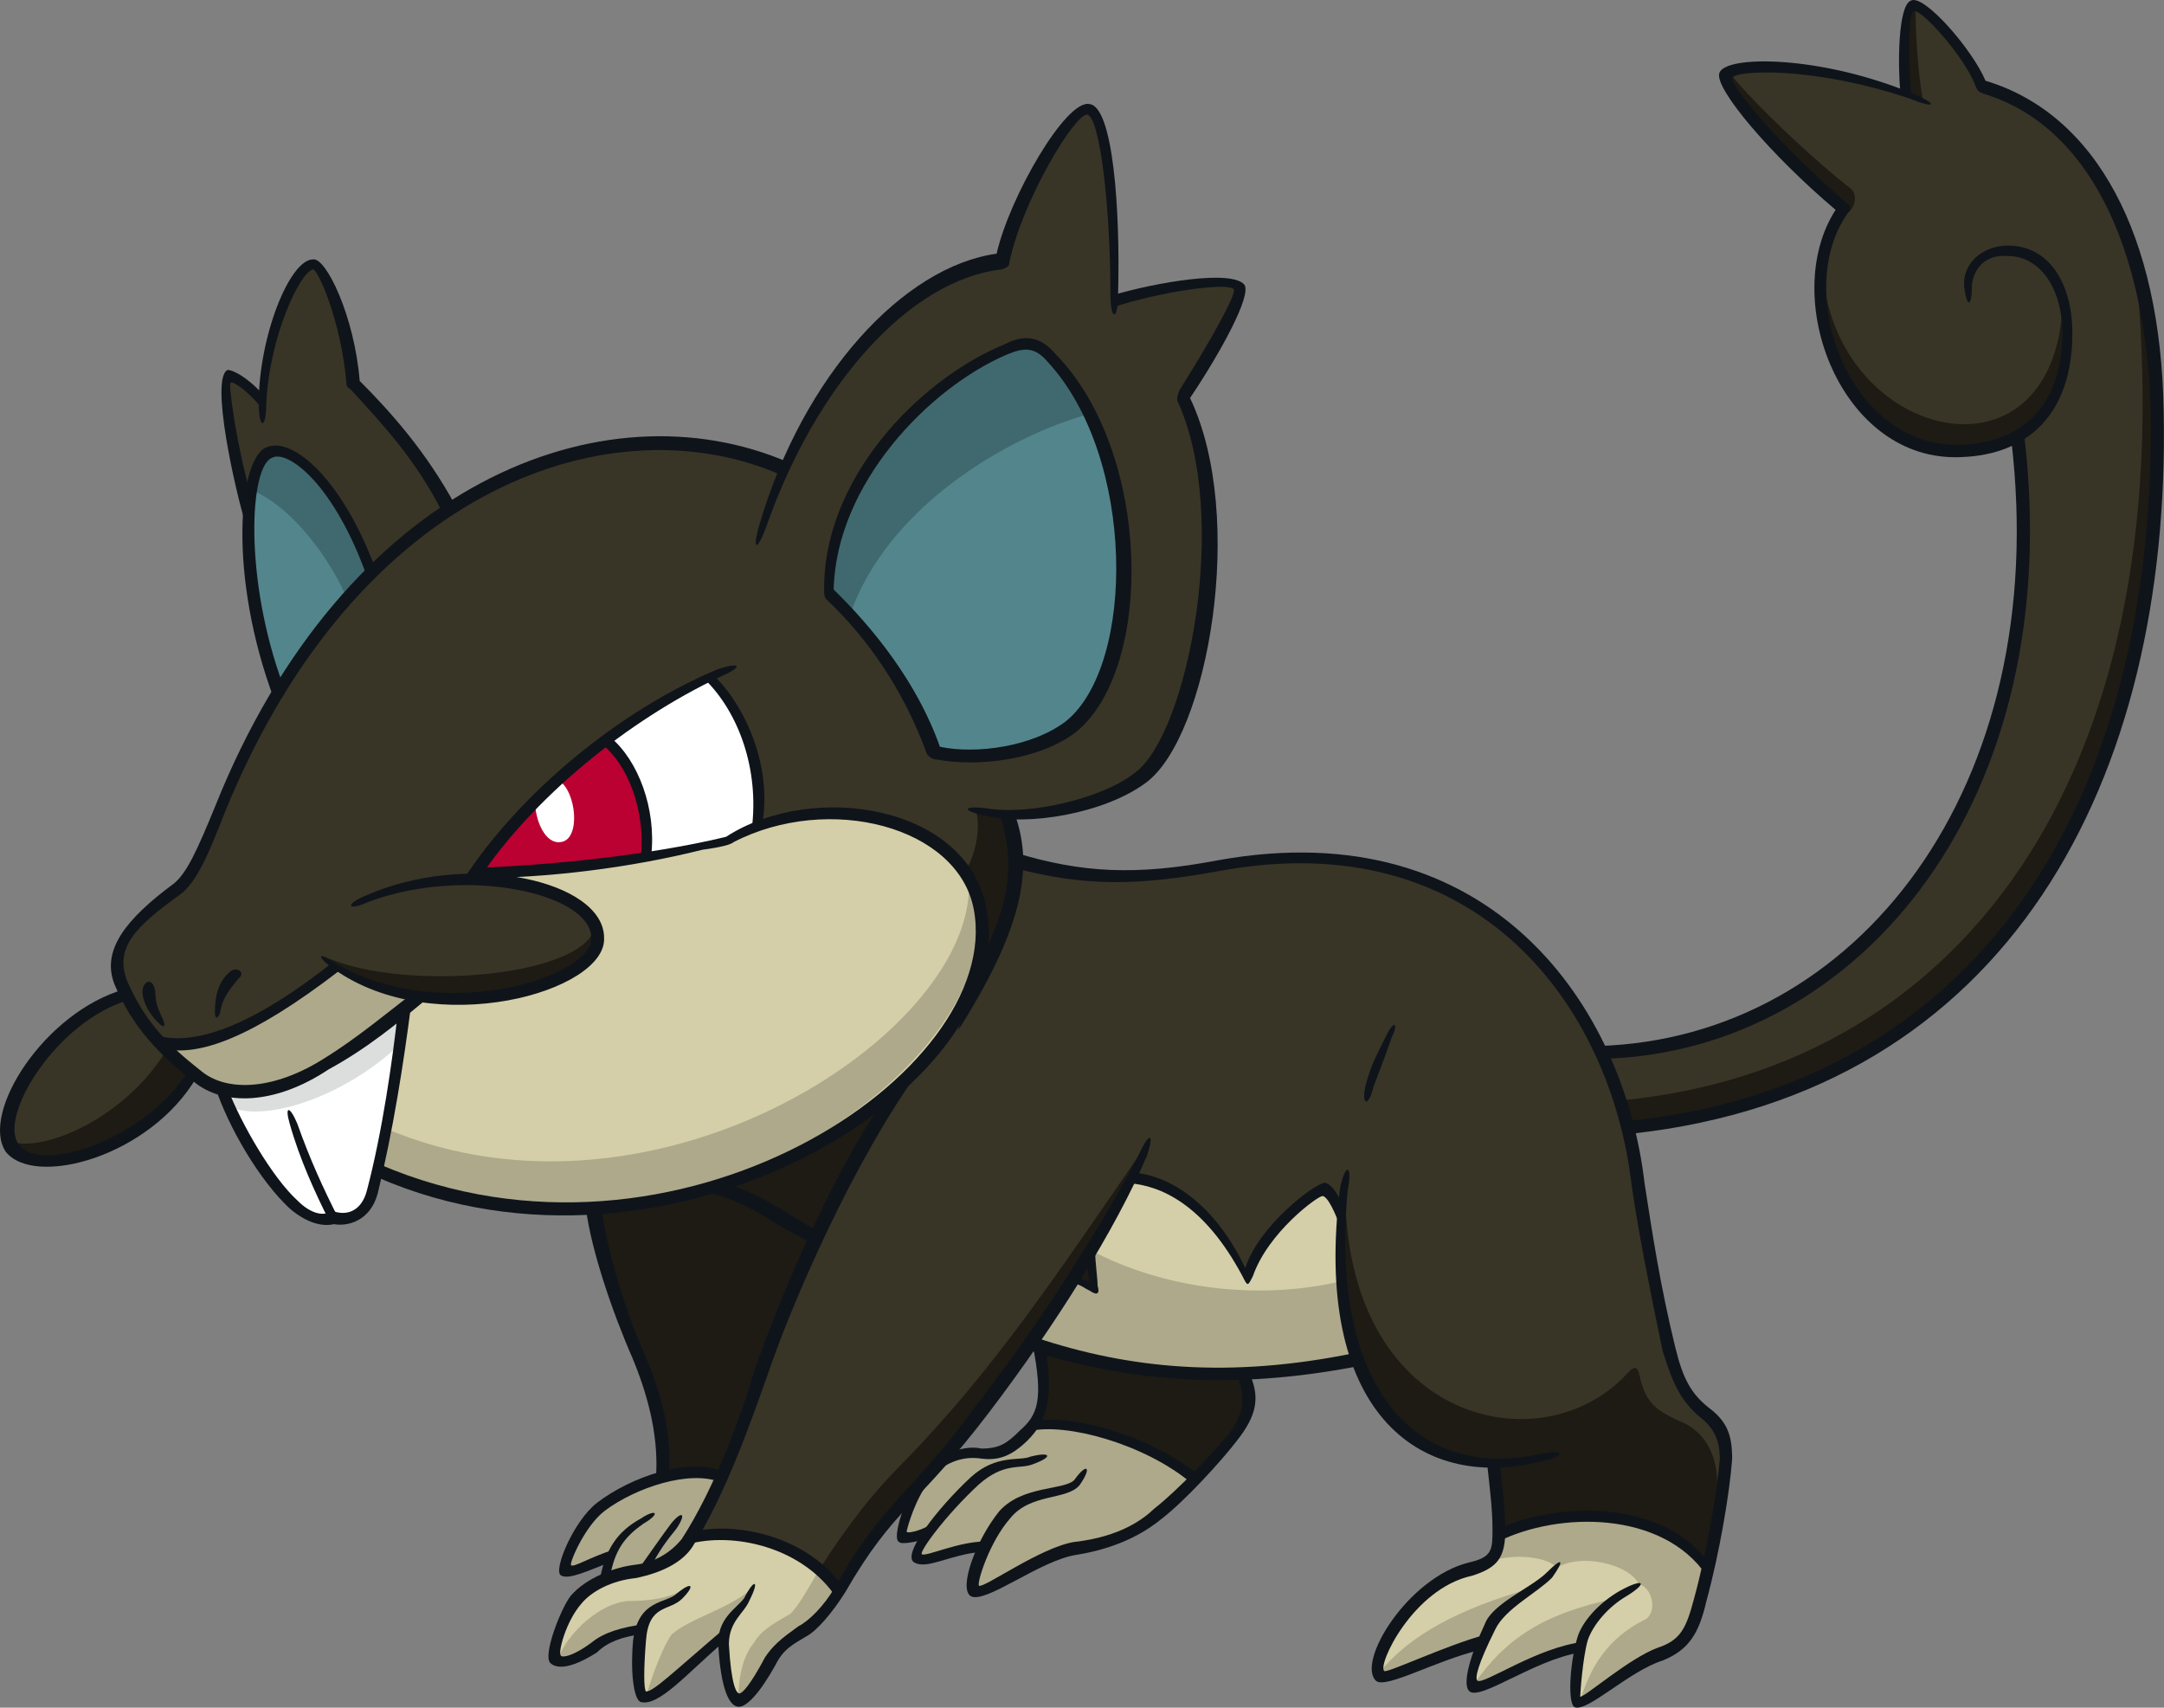 <?xml version="1.0" encoding="UTF-8"?>
<!-- Created with Inkscape (http://www.inkscape.org/) -->
<svg version="1.1" viewBox="0 0 120.19 94.834" xmlns="http://www.w3.org/2000/svg">
 <rect x="0" y="0" width="120.19" height="94.834" fill="#808080" stroke="none"/>
 <g stroke-width=".265">
  <path class="st0" d="m20.957 64.967c16.484 7.17 35.269-5.159 33.549-14.473-1.005-5.159-9.181-6.879-14.182-3.731-3.307 0.714-9.895 1.72-13.917 1.852l-3.148 6.747-0.873 0.714c-0.265 2.434-0.847 6.588-1.429 8.89" fill="#d4cfa8"/>
  <path class="st1" d="m68.846 15.94c-0.582-0.582-4.577 0-7.011 0.873 0.291-4.577-0.291-10.61-1.296-10.742s-4.154 5.027-4.736 8.467c-4.313 0.423-9.181 4.868-12.197 11.456-10.186-4.445-24.236 1.296-31.38 18.918-0.873 2.302-1.587 3.863-2.434 4.445-2.725 2.011-3.731 3.44-3.016 5.159 0.423 1.429 1.138 2.434 2.011 3.307 2.302 0.714 5.583-0.847 9.895-4.154 5.583 3.731 14.631 1.005 14.631-1.587 0-2.011-4.154-3.572-8.599-3.148h0.132c3.016-0.291 10.901-1.005 15.478-2.302 6.297-3.572 18.918-0.291 12.621 10.319 3.148-5.159 4.313-8.467 3.016-11.615 2.302 0 5.874-0.873 7.461-2.143 3.148-2.434 5.292-14.764 2.302-21.22 1.693-2.434 3.413-5.583 3.122-6.032" fill="#393526"/>
  <path class="st2" d="m26.275 48.775c3.572-0.423 10.028-1.005 14.049-2.143 0.582-0.291 1.138-0.582 1.72-0.714 0.423-3.148-0.873-6.456-2.593-8.308-4.868 2.275-10.028 6.429-13.176 11.165" fill="#fff"/>
  <path class="st3" d="m46.039 32.874c2.143 2.302 4.577 5.583 5.874 8.89 2.143 0.582 5.583 0.132 7.593-1.429 4.154-3.307 4.022-15.055-1.005-20.346-1.005-1.005-1.587-1.005-2.725-0.582-4.842 1.984-9.737 7.726-9.737 13.467" fill="#53868c"/>
  <path class="st4" d="m33.578 41.181c-2.857 2.011-5.45 4.736-7.303 7.593 2.434-0.291 6.165-0.582 9.604-1.138 0.291-2.593-0.582-5.318-2.302-6.456" fill="#bb0131"/>
  <path class="st2" d="m29.715 44.462c0 1.138 0.582 2.434 1.429 2.302 1.138-0.132 0.873-2.857-0.132-3.44-0.582 0.423-0.873 0.714-1.296 1.138" fill="#fff"/>
  <path class="st1" d="m18.681 34.011c1.852-2.434 4.022-4.313 6.297-5.742-1.587-2.857-3.307-4.868-5.292-6.879-0.423-3.572-1.72-6.747-2.302-6.747-1.005 0.132-2.725 4.022-2.725 7.752-0.714-1.005-1.72-1.587-1.852-1.587-0.582 0.291 0.132 4.736 1.138 7.885z" fill="#393526"/>
  <path class="st3" d="m20.534 31.868c-1.72-5.027-4.313-7.17-5.583-6.747-1.429 0.423-1.852 6.747 0.582 13.335 1.429-2.593 3.148-4.736 5.001-6.588" fill="#53868c"/>
  <path class="st1" d="m10.638 59.676c-2.143 3.863-8.599 6.032-9.895 4.022-1.429-1.852 2.302-7.303 6.297-8.467 0.741 1.561 1.746 2.857 3.598 4.445" fill="#393526"/>
  <path class="st2" d="m22.544 55.945c-0.423 3.307-1.138 7.303-1.852 10.186-0.291 1.429-1.429 1.852-2.143 1.429-0.582 0.291-1.429 0.132-2.143-0.582-1.587-1.429-3.307-4.313-4.022-6.456 1.852 0.423 5.001-0.291 10.16-4.577" fill="#fff"/>
  <path class="st1" d="m94.934 87.06c0.423-2.143 0.873-4.577 0.873-6.032 0-1.005-0.291-1.852-0.873-2.434-1.138-1.005-1.72-1.72-2.143-3.731-0.873-3.44-1.429-6.297-1.72-9.181-1.005-8.731-7.885-20.346-23.23-17.621-4.736 0.873-7.752 0.714-11.324-0.291-0.714 8.176-7.593 15.346-17.066 18.203 1.296 0.132 2.593 0.714 3.731 1.429 0.714 0.423 1.429 1.005 2.143 1.429-1.296 2.593-2.302 5.292-3.016 7.461-1.005 2.857-2.302 6.456-4.022 9.181 2.434-0.714 6.297 0.132 8.308 3.016v-0.132c2.725-4.868 4.154-4.868 8.017-10.186 0.873-1.138 1.72-2.302 2.593-3.572 5.292 1.852 11.033 2.302 18.203 1.005 1.296 3.731 4.022 5.583 7.461 5.742 0.291 1.429 0.423 2.434 0.423 3.572v0.423c3.334-1.587 9.049-1.879 11.642 1.72" fill="#393526"/>
 </g>
 <g fill="#d4cfa8" stroke-width=".265">
  <path class="st0" d="m38.314 85.473-0.132 0.132c-0.582 0.847-1.587 1.429-2.857 1.587-1.296 0.291-2.593 0.847-3.307 1.587-0.582 0.873-1.429 3.016-1.138 3.307 0.291 0.423 1.005 0.291 2.143-0.582 0.582-0.582 1.587-0.873 2.593-1.005-0.291 1.296-0.132 3.572 0.132 3.731 0.873 0.132 2.434-1.72 4.445-3.44-0.132 1.005 0.291 3.572 0.873 3.572 0.423 0 1.138-1.005 1.72-2.011 0.582-1.005 1.138-1.296 1.72-1.72 0.714-0.291 1.429-1.138 2.143-2.143-2.037-2.884-5.9-3.731-8.334-3.016"/>
  <path class="st0" d="m83.319 85.314c-0.132 1.005-0.423 1.429-1.587 1.72-3.44 0.873-5.874 5.292-5.159 6.032 0.423 0.291 3.44-1.296 5.742-1.852-0.582 1.138-0.714 2.143-0.582 2.434 0.423 0.291 3.572-1.852 6.032-2.143-0.132 1.138-0.423 3.016-0.132 3.016 0.582 0.132 2.857-2.143 4.577-2.725 1.429-0.423 1.852-1.429 2.302-3.016 0.132-0.423 0.291-1.138 0.423-1.72-2.593-3.598-8.308-3.307-11.615-1.746"/>
  <path class="st0" d="m74.588 67.984c-0.291-1.005-0.714-1.852-1.005-1.852-0.423-0.132-3.863 2.434-4.313 4.868-1.72-3.731-4.154-5.292-6.456-5.583-0.714 1.296-1.429 2.857-2.302 4.154 0 0.714 0.132 1.296 0.291 2.011-0.291-0.132-0.714-0.291-1.296-0.582-0.582 1.005-1.587 2.593-2.302 3.572 5.292 2.011 13.176 2.302 18.071 0.873-0.688-2.302-0.979-4.604-0.688-7.461"/>
 </g>
 <g stroke-width=".265">
  <path class="st1" d="m90.489 62.666c20.929-2.143 29.66-19.632 29.236-39.846-0.132-10.319-4.154-16.351-9.604-18.071-0.714-1.72-3.307-4.736-3.863-4.445-0.423 0.132-0.582 2.857-0.423 4.868-5.292-2.011-9.737-1.72-10.028-1.005-0.132 0.582 2.725 4.022 6.588 7.461-3.307 4.577 0.132 13.758 6.588 13.467 1.138-0.132 2.143-0.423 3.016-0.873 2.434 19.791-8.731 33.84-23.072 34.105 0.556 1.191 1.138 2.778 1.561 4.339" fill="#393526"/>
  <path class="st5" d="m60.539 22.978c-4.736 1.296-11.324 5.292-13.335 11.192-0.423-0.423-0.714-0.873-1.138-1.138 0-6.165 5.583-12.039 9.604-13.626 1.852-0.741 2.857-0.026 4.868 3.572" fill="#3f696f"/>
  <path class="st5" d="m14.078 27.264c1.72 0.714 3.863 3.016 5.159 5.874 0.582-0.582 0.714-0.847 1.296-1.296-1.005-3.307-3.016-6.032-4.577-6.588-1.296-0.556-1.72 0.45-1.879 2.011" fill="#3f696f"/>
  <path class="st6" d="m18.232 53.22c4.445 1.852 13.917 1.005 14.764-1.587 0.873 4.022-10.874 5.45-14.764 1.587" fill="#1d1b14"/>
  <path class="st6" d="m0.61 63.406c1.852 0.582 6.297-1.296 8.599-5.027 0.423 0.291 0.873 0.714 1.296 1.138-2.302 4.604-9.049 6.165-9.895 3.889" fill="#1d1b14"/>
  <path class="st7" d="m21.407 62.666c15.187 6.456 33.126-5.583 32.385-13.917 4.154 8.731-15.346 23.945-32.835 16.351 0.159-0.847 0.291-1.561 0.45-2.434" fill="#ada98a"/>
  <path class="st8" d="m12.649 61.396c1.72 1.005 6.297-0.291 9.604-3.44 0-0.423 0.132-1.429 0.291-1.852-5.159 4.154-8.308 5.027-10.186 4.445 0.159 0.265 0.159 0.556 0.291 0.847" fill="#dcdddd"/>
  <path class="st6" d="m39.61 65.973c2.143 0.582 4.154 1.72 5.742 2.857 1.429-2.857 3.148-6.456 4.736-8.731-2.752 2.434-6.773 4.736-10.477 5.874" fill="#1d1b14"/>
  <path class="st6" d="m68.979 76.292c-3.731 0.132-7.593-0.291-11.324-1.429 0.423 2.302 0.423 3.44-0.291 4.313 2.302-0.423 6.456 0.873 9.022 3.016 0.873-1.005 1.72-1.852 2.143-2.434 1.032-1.164 1.032-2.17 0.45-3.466" fill="#1d1b14"/>
  <path class="st7" d="m57.364 79.176c-0.132 0.291-0.291 0.423-0.423 0.582-0.873 0.714-1.429 1.138-2.434 1.005-1.005-0.132-2.143 0.291-3.016 1.005-0.873 0.873-1.72 3.44-1.429 3.572 0.132 0.132 0.873 0 1.587-0.291-0.582 0.714-0.873 1.429-0.582 1.429 0.423 0.423 1.852-0.582 3.572-0.582-0.582 1.138-0.873 2.143-0.582 2.434 0.714 0.291 3.731-2.011 5.583-2.302 2.143-0.423 3.731-1.138 4.577-2.011 0.714-0.423 1.429-1.138 2.143-1.852-2.54-2.143-6.694-3.44-8.996-2.99" fill="#ada98a"/>
  <path class="st6" d="m45.325 68.83c-1.852-1.138-3.307-2.302-5.742-3.016-1.852 0.582-4.868 1.138-6.588 1.138 0.291 2.593 1.587 6.165 2.434 8.308 1.138 2.434 1.587 4.736 1.429 6.747 1.138-0.423 2.302-0.291 3.307 0 0.291-0.873 0.714-1.852 1.138-3.148 0.873-2.275 2.593-7.144 4.022-10.028" fill="#1d1b14"/>
  <path class="st7" d="m33.286 83.753c-1.005 0.847-2.302 3.307-1.852 3.44 0.291 0.291 1.138-0.291 2.434-0.873-0.132 0.582-0.132 1.005-0.291 1.429 0.714-0.291 1.587-0.423 2.593-0.714 1.429-0.291 2.593-1.72 4.022-5.027-2.037-0.688-5.027 0.318-6.906 1.746" fill="#ada98a"/>
  <path class="st7" d="m74.588 71.132c-4.736 1.138-10.028 0.423-14.049-1.72 0 0.847 0.132 1.429 0.291 2.143-0.291-0.132-0.873-0.423-1.296-0.423-0.714 1.138-1.587 2.593-2.302 3.44 5.292 2.143 12.912 2.143 18.071 1.005-0.45-1.587-0.714-3.016-0.714-4.445" fill="#ada98a"/>
  <path class="st6" d="m60.539 69.571c-0.291 0.423-0.582 1.005-0.873 1.429 0.423 0.132 0.714 0.291 1.138 0.582-0.132-0.582-0.265-1.164-0.265-2.011" fill="#1d1b14"/>
  <path class="st6" d="m50.352 81.028c-2.011 2.011-3.307 3.731-4.868 6.165 0.291 0.291 0.873 0.847 1.138 1.138 1.138-2.143 2.857-4.154 4.736-6.165 4.445-4.736 9.472-12.621 12.039-18.203-4.736 6.879-8.176 12.039-13.044 17.066" fill="#1d1b14"/>
 </g>
 <g fill="#ada98a" stroke-width=".265">
  <path class="st7" d="m45.484 87.192c-0.582 1.005-1.138 2.011-1.587 2.434-0.714 0.423-1.587 0.847-2.011 1.587-0.714 0.873-0.873 2.143-0.873 3.148 0.423 0 1.138-0.873 1.587-1.72 0.423-0.873 1.429-1.587 2.011-2.011 0.873-0.423 1.138-1.005 2.011-2.302l-1.138-1.138"/>
  <path class="st7" d="m35.879 94.204c0.423-1.429 1.005-2.857 1.429-3.44 1.005-0.873 3.148-1.429 4.313-2.434 0 0.873-1.429 1.587-1.429 2.593-1.879 1.429-3.757 3.44-4.313 3.281"/>
  <path class="st7" d="m31.011 92.061c0.582-1.429 2.302-3.016 3.863-3.148 1.138 0 2.143-0.132 3.016-0.582-0.291 0.714-2.143 0.873-2.302 2.143-1.138 0.132-1.852 0.423-2.725 1.005-0.714 0.582-1.72 0.873-1.852 0.582"/>
 </g>
 <path class="st6" d="m94.776 86.901c0.291-1.429 0.423-3.016 0.582-4.154 0.132-1.72-0.582-3.148-1.852-3.731-1.72-0.714-2.143-1.296-2.434-2.593-0.132-0.582-0.291-0.582-0.714-0.132-4.736 5.159-15.769 2.725-15.637-10.451-1.296 7.593 1.429 15.637 8.176 15.478 0.291 1.138 0.423 2.011 0.423 3.863 3.016-1.138 8.017-2.011 11.456 1.72" fill="#1d1b14" stroke-width=".265"/>
 <g fill="#ada98a" stroke-width=".265">
  <path class="st7" d="m82.023 87.06c1.005-0.423 1.296-1.138 1.296-1.852 3.016-1.138 8.017-2.011 11.456 1.72-0.132 1.138-0.291 2.143-0.582 2.593-0.291 1.296-1.138 2.143-2.143 2.302-1.429 0.423-3.731 2.857-4.313 2.725 0.582-2.011 1.587-3.572 3.572-4.577 0.714-0.291 0.582-1.72-0.291-2.011-0.582-1.138-3.307-1.72-4.577-0.873-0.265-0.609-2.831-1.032-4.418-0.026"/>
  <path class="st7" d="m81.89 93.49c1.72-2.434 3.731-3.863 7.885-4.736-1.296 1.005-1.72 1.587-2.011 2.725-2.011 0.159-5.318 2.302-5.874 2.011"/>
  <path class="st7" d="m76.572 92.934c1.72-2.143 4.445-3.572 8.467-4.736-1.852 1.138-2.593 2.302-2.725 3.016-2.011 0.423-5.159 1.984-5.742 1.72"/>
 </g>
 <g fill="#1d1b14" stroke-width=".265">
  <path class="st6" d="m90.066 61.105c19.209-1.852 31.38-18.627 28.522-46.593 5.45 27.675-9.049 46.884-28.099 48.022-0.159-0.423-0.291-1.005-0.423-1.429"/>
  <path class="st6" d="m101.23 14.802c0.423 9.604 12.912 12.753 13.335 2.011 1.429 5.45-2.302 8.467-6.297 8.308-3.889-0.291-7.593-4.022-7.038-10.319"/>
  <path class="st6" d="m95.94 3.902c1.429 1.852 5.159 5.292 6.879 6.588 0.291 0.291 0.291 0.873-0.132 1.296-1.879-1.429-6.615-6.006-6.747-7.885"/>
  <path class="st6" d="m106.39 0.33c0 1.587 0.132 3.731 0.423 5.292l-1.005-0.423c-0.132-2.143 0.026-4.736 0.582-4.868"/>
  <path class="st6" d="m54.215 45.044c0.291 1.138-0.132 2.593-0.582 3.307 0.714 1.005 1.296 3.148 0.873 5.583 1.852-2.857 2.302-6.032 1.429-8.731-0.423 0-1.296-0.159-1.72-0.159"/>
 </g>
 <path class="st7" d="m23.259 55.363c-1.429 1.138-3.44 2.725-5.159 3.731-2.857 1.72-5.45 2.011-7.17 0.714-0.714-0.582-1.429-1.296-2.143-2.011 2.302 0.714 5.742-1.005 9.737-4.154 1.429 0.873 2.725 1.296 4.736 1.72" fill="#ada98a" stroke-width=".265"/>
 <g fill="#0f141b" stroke-width=".265">
  <path class="st9" d="m18.523 53.802c-1.005-0.714-0.873-1.005 0.132-0.291 5.874 3.44 14.34 0.714 14.182-1.429 0-2.434-6.879-4.022-12.33-2.011-1.296 0.582-1.296 0.132-0.291-0.291 5.742-2.593 13.335-0.873 13.335 2.302 0.159 2.99-9.446 5.715-15.028 1.72"/>
  <path class="st9" d="m25.693 48.907c3.148-4.868 8.731-9.472 14.182-11.748 1.296-0.423 1.429-0.132 0.132 0.423-5.159 2.434-10.451 6.747-13.467 11.324z"/>
  <path class="st9" d="m41.753 46.05c0.423-3.307-0.714-6.456-2.593-8.308l0.582-0.132c1.72 1.72 3.148 5.027 2.593 8.176z"/>
  <path class="st9" d="m35.588 47.637c0.291-2.593-0.714-5.159-2.143-6.297l0.423-0.423c1.587 1.296 2.593 4.022 2.302 6.588z"/>
  <path class="st9" d="m54.797 50.495c-1.005-5.742-9.604-7.17-14.473-4.022-4.154 1.005-9.737 1.587-13.917 1.72l-0.291 0.582c4.313 0 8.89-0.582 12.912-1.587 1.005-0.132 1.587-0.291 1.72-0.423 5.292-2.725 12.462-0.873 13.335 3.731 1.72 9.022-16.484 21.22-32.967 14.182l-0.132 0.714c16.166 7.038 35.666-5.001 33.814-14.896"/>
  <path class="st9" d="m43.473 26.418c-9.313-4.154-23.521 0.423-30.956 18.627-1.005 2.593-1.587 3.863-2.434 4.577-2.593 1.852-3.731 3.016-3.016 4.868 1.005 2.302 2.302 3.572 4.154 5.027 1.429 1.138 4.022 1.005 6.747-0.714 1.852-1.138 3.572-2.593 4.868-3.572l1.005 0.132c-1.72 1.429-3.44 2.857-5.583 4.022-3.016 2.011-5.874 2.011-7.461 0.714-1.852-1.429-3.44-3.016-4.445-5.45-0.714-1.852 0.582-3.572 3.307-5.583 0.714-0.582 1.296-1.852 2.302-4.313 7.17-17.912 21.511-23.521 31.829-19.076z"/>
  <path class="st9" d="m8.363 57.374c2.011 0.847 5.292-0.132 10.028-3.863l0.423 0.423c-4.868 3.731-7.752 4.736-9.737 4.313z"/>
  <path class="st9" d="m8.627 55.072c-0.132-0.873-0.714-0.582-0.714 0s0.423 1.296 0.873 1.72c0.291 0.291 0.423 0.291 0.291-0.132-0.291-0.582-0.45-1.005-0.45-1.587"/>
  <path class="st9" d="m13.231 54.358c0.423-0.291 0-0.714-0.423-0.423-0.714 0.582-0.873 1.429-0.873 2.302 0 0.291 0.132 0.423 0.291 0 0.132-0.873 0.556-1.296 1.005-1.879"/>
  <path class="st9" d="m10.929 59.808c-2.593 4.445-9.022 6.165-10.61 4.154-1.429-2.143 2.143-7.752 6.588-9.022l0.291 0.582c-4.022 1.138-7.303 6.456-6.165 8.017 1.138 1.72 7.17-0.291 9.472-4.154z"/>
  <path class="st9" d="m22.835 55.786c-0.423 3.307-1.005 7.011-1.852 10.478-0.423 1.587-1.72 1.852-2.434 1.72-0.582 0.132-1.429 0-2.434-0.847-1.72-1.587-3.44-4.577-4.154-6.747l0.714 0.132c0.714 1.852 2.434 4.868 3.863 6.165 0.714 0.714 1.429 0.873 1.852 0.582h0.132c0.873 0.291 1.587-0.132 1.852-1.138 0.873-3.307 1.429-7.303 1.72-9.895z"/>
  <path class="st9" d="m18.232 67.693c-0.714-1.429-1.587-3.307-2.143-5.292-0.291-1.005 0-1.005 0.423 0 0.714 2.011 1.429 3.572 2.302 5.292z"/>
  <path class="st9" d="m57.522 74.281c5.159 1.72 10.742 2.302 17.78 0.847l0.291 0.714c-7.303 1.429-13.044 0.847-18.494-0.873z"/>
  <path class="st9" d="m45.193 69.121c-0.714-0.423-1.587-0.847-2.302-1.296-1.296-0.847-2.593-1.429-4.154-1.72l1.429-0.423c1.005 0.291 2.011 0.714 3.148 1.429 0.714 0.423 1.429 0.847 2.143 1.296z"/>
  <path class="st9" d="m56.358 45.203c1.138 3.148 0.291 6.588-3.148 12.039l1.005-3.44c2.011-3.731 2.143-6.032 1.296-8.599z"/>
  <path class="st9" d="m15.242 38.88c-2.593-6.879-2.011-13.467-0.423-14.049 1.429-0.582 4.154 1.72 6.032 6.747l-0.423 0.582c-1.852-5.292-4.445-7.17-5.292-6.747-1.296 0.423-1.587 6.747 0.582 12.621z"/>
  <path class="st9" d="m13.654 29.143c-0.582-1.852-2.011-8.176-1.005-8.599 0.291 0 1.138 0.423 2.011 1.429v0.873c-0.714-1.005-1.72-1.72-1.852-1.587-0.132 0 0.291 3.307 1.138 6.297z"/>
  <path class="st9" d="m24.555 28.429c-1.429-2.857-3.307-4.868-5.027-6.747-0.132-0.132-0.291-0.132-0.291-0.423-0.291-3.44-1.587-6.297-1.852-6.297-0.714 0.132-2.434 3.731-2.593 7.461 0 1.429-0.423 1.429-0.423 0 0-3.731 1.72-8.017 3.016-8.017 0.714-0.132 2.302 3.148 2.593 6.747 1.852 1.852 3.731 4.022 5.292 6.879z"/>
  <path class="st9" d="m42.176 29.143c2.434-8.308 8.017-14.34 13.176-15.055 0.714-3.148 3.863-8.599 5.159-8.308 1.296 0.132 1.72 5.742 1.587 10.61 0 1.429-0.423 1.429-0.423 0 0-4.868-0.582-9.895-1.296-10.028-0.714 0-3.572 4.736-4.313 8.176 0 0.291-0.132 0.291-0.423 0.423-5.159 0.582-10.319 6.456-13.044 14.182-0.556 1.561-0.847 1.429-0.423 0"/>
  <path class="st9" d="m61.809 16.39c2.434-0.714 6.588-1.429 7.303-0.582 0.423 0.582-1.296 3.731-3.016 6.297 3.148 6.588 1.005 18.785-2.434 21.352-2.302 1.72-6.588 2.434-8.89 1.852-1.429-0.291-1.296-0.582 0-0.423 2.434 0.423 6.588-0.582 8.308-2.011 2.857-2.143 5.292-14.182 2.302-20.637 0-0.132 0-0.291 0.132-0.582 1.72-2.725 3.148-5.292 3.016-5.583-0.291-0.423-4.154 0.132-6.747 1.005v-0.688z"/>
  <path class="st9" d="m52.204 41.472c2.011 0.423 5.159 0 7.011-1.429 3.863-3.148 3.863-14.631-1.005-19.923-0.714-0.847-1.296-0.847-2.302-0.423-4.313 1.852-9.472 7.17-9.604 13.044 2.17 2.117 4.63 5.133 5.9 8.731m-0.132 0.714c-0.291 0-0.423-0.132-0.582-0.291-1.296-3.572-3.307-6.456-5.583-8.599-0.132-0.132-0.132-0.291-0.132-0.423-0.132-6.165 5.159-11.748 10.028-13.758 1.138-0.582 2.011-0.423 2.857 0.582 5.292 5.45 5.45 17.357 1.138 20.929-1.984 1.561-5.424 1.984-7.726 1.561"/>
  <path class="st9" d="m36.435 82.033c0.132-2.011-0.291-4.154-1.296-6.588-1.138-2.593-2.302-6.032-2.593-8.308h0.873c0.291 2.302 1.296 5.583 2.302 7.885 1.138 2.593 1.587 4.736 1.429 6.879z"/>
  <path class="st9" d="m33.869 86.769c-1.138 0.423-2.302 1.005-2.725 0.714s0.714-3.016 2.011-4.022c1.852-1.429 5.159-2.593 7.011-1.72l-0.132 0.582c-1.72-0.714-4.736 0.291-6.456 1.587-1.138 0.873-2.011 3.016-1.852 3.016 0.132 0.132 1.005-0.423 2.302-0.847z"/>
  <path class="st9" d="m33.286 87.907c0.291-1.852 1.005-2.857 2.302-3.572 0.873-0.582 1.138-0.291 0.132 0.291-1.005 0.714-1.587 1.429-1.852 3.016z"/>
  <path class="st9" d="m35.43 87.192c0.714-1.005 1.296-1.852 1.852-2.593 0.582-0.714 0.873-0.582 0.291 0.291-0.582 0.714-1.005 1.296-1.429 2.143z"/>
  <path class="st9" d="m35.588 90.764c-1.005 0.132-1.852 0.423-2.434 1.005-1.587 1.005-2.302 0.873-2.593 0.582-0.423-0.423 0.582-3.016 1.138-3.731 0.873-1.005 2.434-1.587 3.572-1.72 1.138-0.132 2.011-0.714 2.593-1.429 1.852-2.857 3.307-6.879 4.022-9.313 1.296-3.731 4.154-10.742 7.461-15.478l1.852-1.429c-3.863 5.292-7.303 13.335-8.599 17.198-0.873 2.434-2.302 6.588-4.154 9.472-0.582 0.873-1.72 1.429-3.148 1.72-1.296 0.132-2.434 0.714-3.016 1.429-0.873 1.005-1.296 2.725-1.138 2.857 0 0.132 0.582 0.132 1.72-0.714 0.714-0.582 1.72-0.847 2.857-1.005z"/>
  <path class="st9" d="m40.166 91.214c-2.011 1.72-3.572 3.572-4.577 3.307-0.423-0.132-0.582-1.852-0.423-3.44 0.291-2.302 1.852-2.011 2.434-2.593 0.873-0.714 1.005-0.423 0.291 0.291s-1.852 0.291-2.011 2.302c-0.132 1.587-0.132 2.725 0 2.857 0.423 0 1.429-1.005 4.445-3.572z"/>
  <path class="st9" d="m41.039 94.786c-0.582 0-1.005-1.138-1.138-3.307-0.132-1.587 1.005-2.143 1.429-2.725 0.582-1.138 0.873-1.005 0.291 0.132-0.291 0.714-1.138 1.138-1.138 2.434 0.132 2.302 0.423 2.725 0.582 2.725s0.582-0.423 1.429-2.011c0.582-0.873 1.296-1.296 1.852-1.72 0.582-0.291 1.429-1.138 2.011-2.143 2.725-4.868 4.154-5.027 8.017-10.319 3.731-4.868 6.879-9.895 8.89-13.758 0.582-1.296 0.873-1.138 0.423 0.132-1.72 4.022-5.027 9.313-8.731 14.182-4.022 5.292-5.292 5.292-8.017 10.028-0.714 1.138-1.587 2.143-2.143 2.434-0.714 0.423-1.296 0.714-1.72 1.587-0.9 1.614-1.614 2.328-2.037 2.328"/>
  <path class="st9" d="m74.588 68.566c-0.423-1.296-0.873-2.143-1.138-2.143s-3.016 2.011-3.863 4.445c-0.291 0.582-0.291 0.582-0.582 0-2.143-4.022-4.577-5.027-6.297-5.159l0.291-0.582c1.72 0.132 4.313 1.429 6.165 5.292 0.714-2.302 3.863-4.736 4.445-4.736 0.423 0.132 0.873 0.847 1.005 1.587v1.296z"/>
  <path class="st9" d="m59.956 71c0.132 0 0.291 0.132 0.582 0.132-0.132-0.291-0.132-0.582-0.132-1.005l0.423-0.582c0 0.582 0.132 1.429 0.132 1.852 0.132 0.423 0 0.582-0.423 0.291-0.291-0.132-0.423-0.291-0.873-0.423z"/>
  <path class="st9" d="m74.429 65.973c0.291-1.429 0.714-1.296 0.423 0.132-1.005 10.901 3.731 16.192 10.742 14.631 1.296-0.291 1.429 0.132 0 0.423-6.853 1.72-12.726-2.857-11.165-15.187"/>
  <path class="st9" d="m75.858 60.231c0.291-1.138 0.714-1.852 1.138-2.725s0.714-0.714 0.291 0.132c-0.291 0.873-0.582 1.587-1.005 2.725-0.265 1.164-0.714 1.032-0.423-0.132"/>
  <path class="st9" d="m46.489 88.78c-1.852-2.857-5.742-3.731-8.308-3.016l0.291-0.714c2.725-0.582 6.456 0.423 8.308 3.016z"/>
  <path class="st9" d="m51.358 82.615c-0.714 1.138-1.005 2.434-1.005 2.434 0 0.132 0.714 0 1.429-0.423l-0.423 0.873c-0.582 0.132-1.296 0.291-1.429 0.132-0.291-0.132 0-1.296 0.423-2.302z"/>
  <path class="st9" d="m52.654 80.737c0.582-0.291 1.296-0.423 1.852-0.291 1.005 0 1.429-0.291 2.143-1.005 1.005-0.873 1.296-1.72 0.714-4.736l0.714 0.132c0.423 2.725 0.132 4.022-1.005 5.159-0.873 0.847-1.587 1.138-2.593 1.005-0.873-0.132-1.72 0.132-2.434 0.714z"/>
  <path class="st9" d="m54.506 86.187c-1.72 0.132-3.016 1.005-3.731 0.582s1.296-3.016 3.148-4.736c1.429-1.296 2.725-0.873 3.307-1.138 1.138-0.291 1.296 0 0.132 0.423-0.714 0.291-1.587-0.132-3.016 1.138-1.852 1.72-3.307 3.731-3.148 3.863 0.291 0.132 2.011-0.714 3.572-0.714z"/>
  <path class="st9" d="m69.402 76.292c0.582 1.296 0.423 2.302-0.714 3.731-0.873 1.138-2.857 3.307-4.154 4.313-0.714 0.582-2.143 1.587-4.736 2.011-2.011 0.291-5.027 2.725-5.874 2.302-0.714-0.423 0.291-3.148 1.587-4.736 1.296-1.429 3.572-1.138 4.154-1.72 0.714-1.005 1.005-0.714 0.291 0.291-0.714 0.847-2.725 0.423-3.863 1.852-1.138 1.296-1.852 3.572-1.72 3.731 0.291 0.132 3.44-2.143 5.292-2.434 2.593-0.291 3.863-1.296 4.445-1.852 1.296-1.005 3.307-3.148 4.154-4.154 0.714-1.005 1.005-1.852 0.423-3.307h0.714z"/>
  <path class="st9" d="m66.121 82.324c-2.593-2.143-6.879-3.307-8.89-2.857l0.423-0.582c2.302-0.291 6.456 1.005 8.89 3.016z"/>
  <path class="st9" d="m82.181 91.637c-2.434 0.582-5.159 2.143-5.742 1.72-1.138-1.005 1.72-5.742 5.159-6.588 1.296-0.291 1.296-0.714 1.296-1.852 0-1.005-0.132-2.143-0.291-3.572h0.714c0.132 1.296 0.291 2.593 0.291 3.572 0 1.587-0.423 2.143-1.852 2.593-3.307 0.714-5.292 5.027-4.868 5.292 0.132 0.132 3.44-1.429 5.583-2.011z"/>
  <path class="st9" d="m87.764 91.77c-2.593 0.423-5.583 2.725-6.165 2.143-0.423-0.423 0.132-2.143 0.873-3.731 0.423-1.138 2.593-2.011 3.44-2.857 0.873-0.873 1.005-0.714 0.291 0.291-0.873 0.873-2.593 1.72-3.148 2.857-1.005 2.011-1.138 2.725-1.005 2.857 0.291 0.291 3.307-1.852 5.874-2.143z"/>
  <path class="st9" d="m56.358 47.346c3.731 1.138 6.747 1.296 11.324 0.423 15.187-2.725 22.516 8.176 23.654 17.912 0.423 2.725 0.873 5.742 1.72 9.181 0.423 1.72 0.873 2.593 2.011 3.44 0.873 0.714 1.138 1.429 1.138 2.725-0.132 1.852-0.714 5.292-1.429 7.885-0.423 1.852-1.005 2.725-2.434 3.307-1.852 0.582-4.154 2.857-4.868 2.593-0.423-0.132-0.291-2.434 0.132-3.863 0.291-1.005 1.429-2.143 2.593-2.725 1.138-0.582 1.296-0.291 0.132 0.423-1.005 0.582-1.852 1.587-2.143 2.434-0.291 1.005-0.423 3.016-0.423 3.148 0.291 0 2.725-2.143 4.313-2.725 1.296-0.423 1.587-1.138 2.011-2.725 0.714-2.593 1.296-6.032 1.429-7.752 0-1.005-0.291-1.587-0.873-2.143-1.296-1.005-1.72-2.011-2.302-3.863-0.714-3.44-1.296-6.297-1.72-9.181-1.138-9.895-8.467-20.082-22.781-17.489-4.736 0.873-7.593 0.873-11.456-0.132v-0.873z"/>
  <path class="st9" d="m94.776 87.484c-2.434-3.572-8.176-3.572-11.615-1.852v-0.714c3.572-1.587 9.181-1.587 11.747 1.852z"/>
  <path class="st9" d="m112.42 24.116c2.434 20.214-9.022 34.264-23.363 34.687l-0.291-0.714c14.34-0.423 25.241-14.34 22.939-33.681z"/>
  <path class="st9" d="m105.54 5.066c-0.132-1.429-0.132-4.736 0.582-5.027 0.714-0.423 3.44 2.725 4.154 4.445 6.165 1.852 9.737 8.599 9.895 18.336 0.423 20.505-8.599 37.835-29.527 40.137l-0.132-0.714c19.341-2.011 29.236-17.621 28.945-39.423-0.291-9.313-3.572-15.901-9.313-17.621-0.291-0.132-0.291-0.132-0.423-0.423-0.582-1.587-3.016-4.313-3.44-4.154-0.291 0.132-0.291 2.434-0.132 4.736z"/>
  <path class="st9" d="m101.95 11.654c-3.572-3.016-6.747-6.747-6.456-7.593 0.291-1.005 5.583-1.005 10.742 1.138 1.429 0.582 1.296 0.873-0.132 0.291-5.45-1.852-9.895-1.587-9.895-1.138-0.132 0.291 2.302 3.44 6.456 7.011 0.132 0.132 0.132 0.291 0 0.423-3.148 4.313 0 13.176 6.297 12.912 3.572-0.132 5.583-2.434 5.583-6.165 0-2.593-1.296-4.313-3.016-4.313-1.587-0.132-2.011 1.138-2.011 1.72 0 1.138-0.291 1.138-0.423 0-0.132-1.296 1.005-2.302 2.434-2.302 2.302 0 3.572 2.143 3.572 4.868 0 4.445-2.434 6.747-6.165 6.879-6.694 0.318-10.134-8.864-6.985-13.732"/>
 </g>
</svg>
